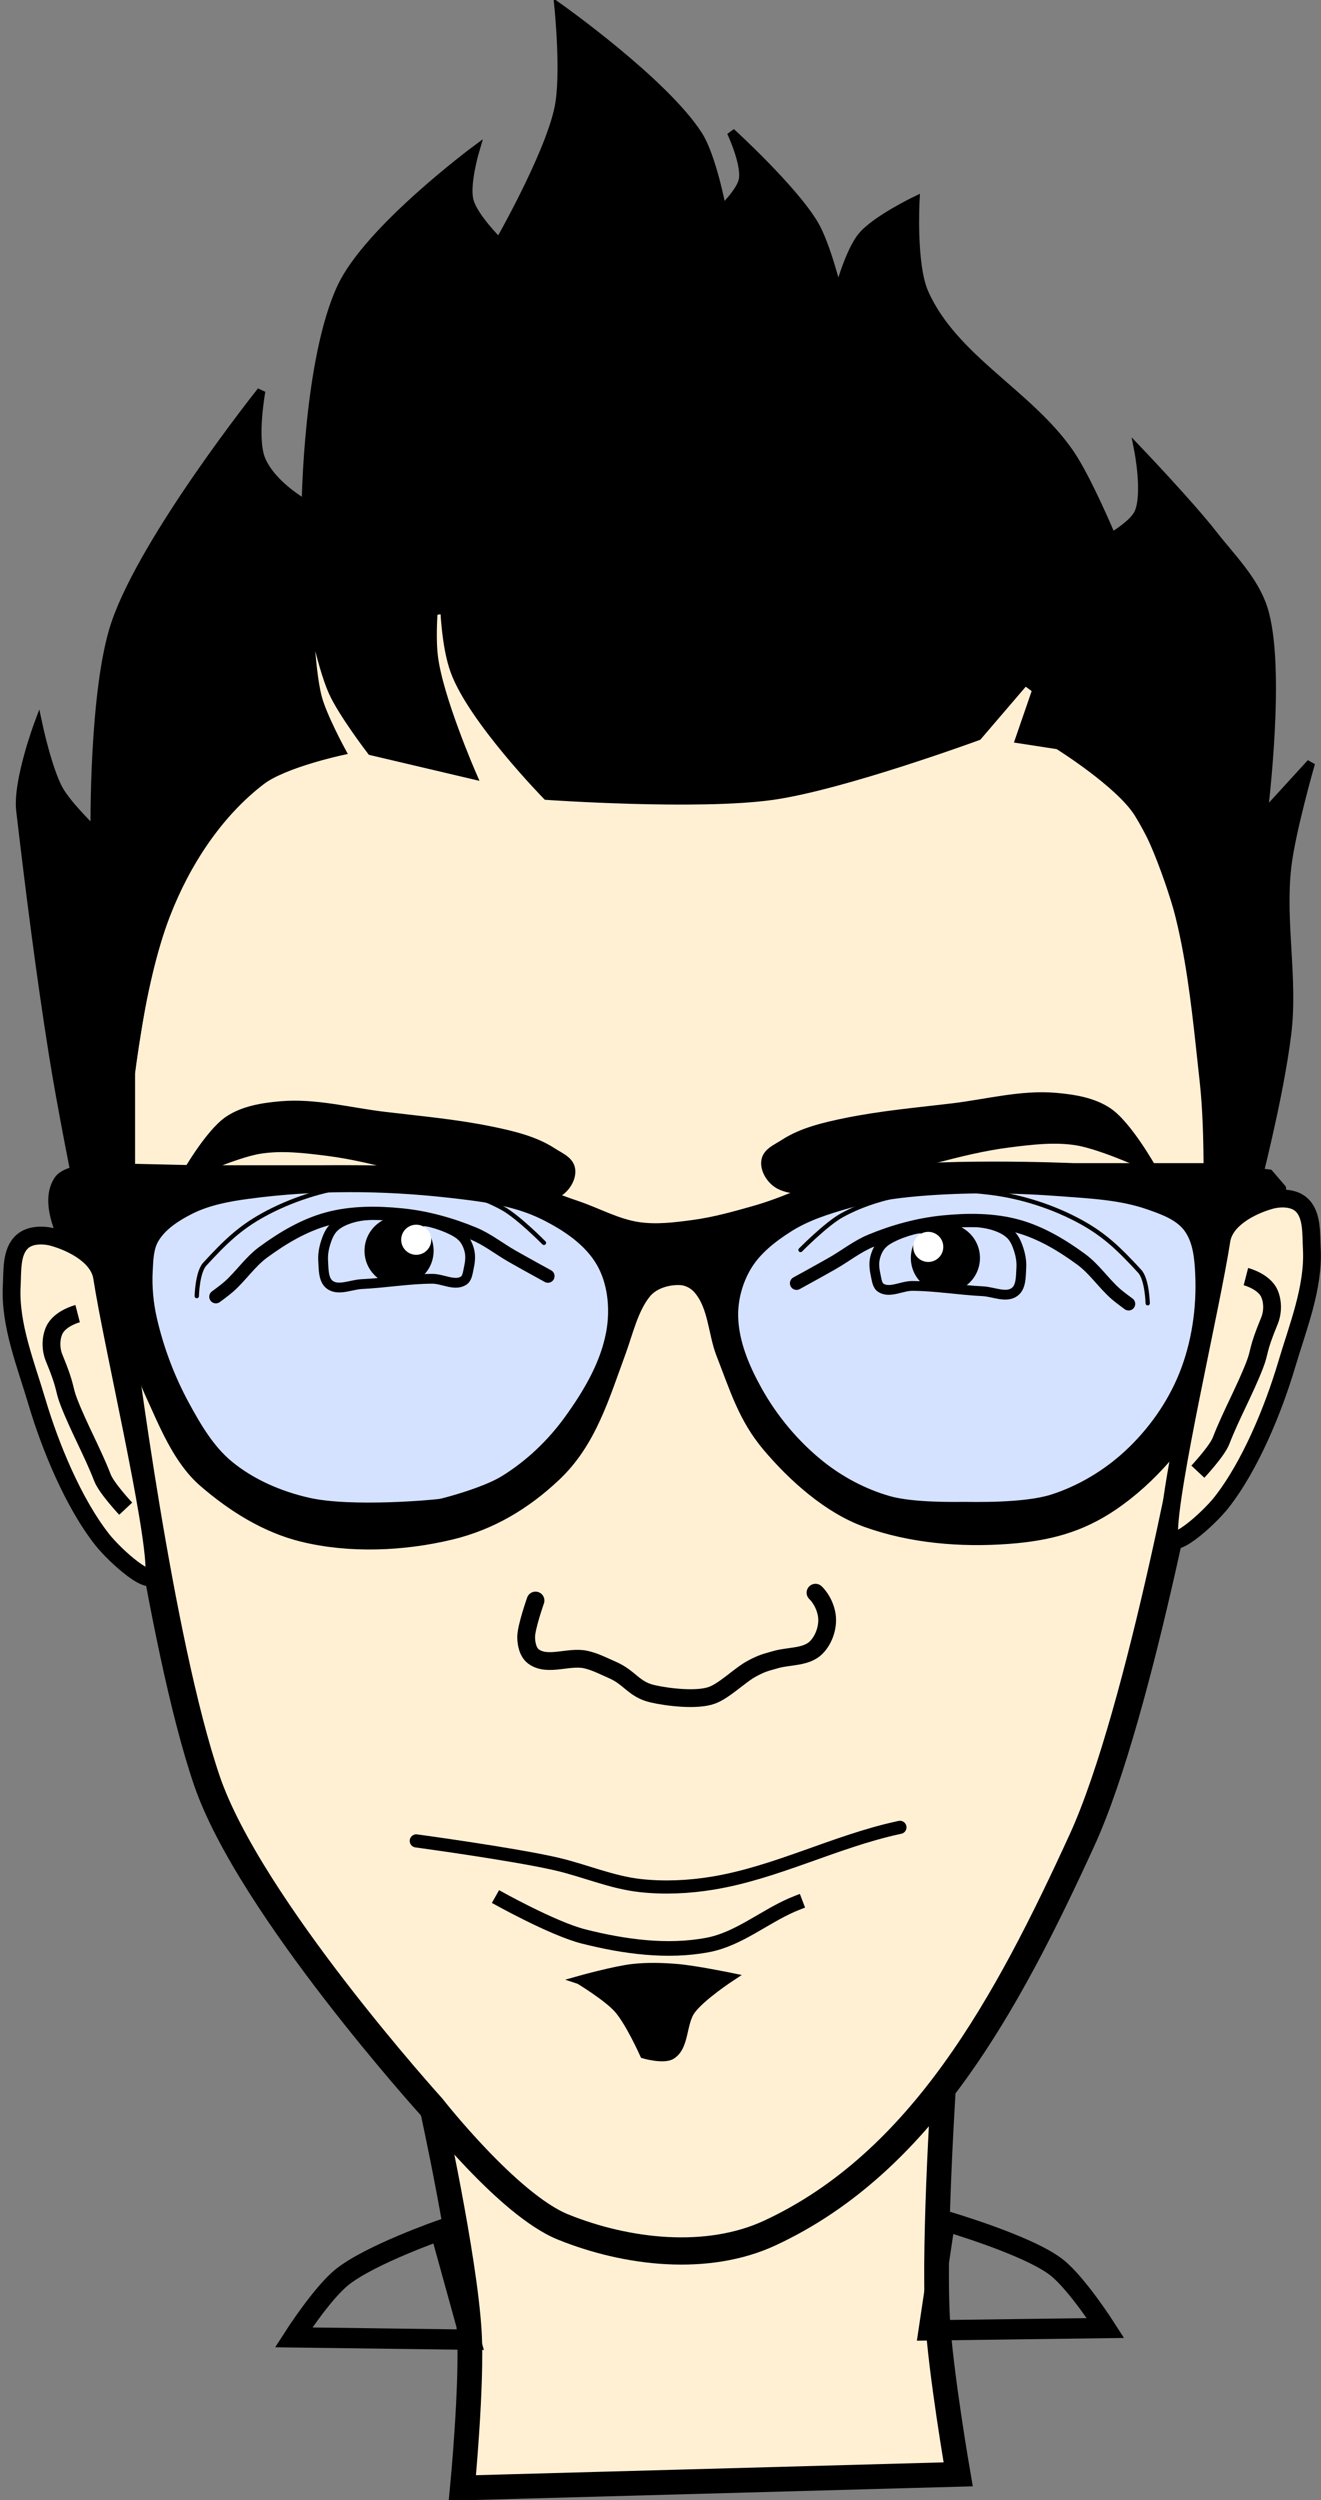 <?xml version="1.0" encoding="UTF-8" standalone="no"?>
<!-- Created with Inkscape (http://www.inkscape.org/) -->

<svg
   xmlns:dc="http://purl.org/dc/elements/1.1/"
   xmlns:cc="http://creativecommons.org/ns#"
   xmlns:rdf="http://www.w3.org/1999/02/22-rdf-syntax-ns#"
   xmlns:svg="http://www.w3.org/2000/svg"
   xmlns="http://www.w3.org/2000/svg"
   xmlns:sodipodi="http://sodipodi.sourceforge.net/DTD/sodipodi-0.dtd"
   xmlns:inkscape="http://www.inkscape.org/namespaces/inkscape"
   width="75.837mm"
   height="143.423mm"
   viewBox="0 0 75.837 143.423"
   version="1.1"
   id="svg1014"
   inkscape:version="0.92.4 (unknown)"
   sodipodi:docname="developer.svg">
  <rect x="0" y="0" width="75.837" height="143.423" fill="#808080" stroke="none"/>
  <defs
     id="defs1008" />
  <sodipodi:namedview
     id="base"
     pagecolor="#ffffff"
     bordercolor="#666666"
     borderopacity="1.0"
     inkscape:pageopacity="0.0"
     inkscape:pageshadow="2"
     inkscape:zoom="0.7"
     inkscape:cx="75.621099"
     inkscape:cy="181.68759"
     inkscape:document-units="mm"
     inkscape:current-layer="layer1"
     showgrid="false"
     fit-margin-top="0"
     fit-margin-left="0"
     fit-margin-right="0"
     fit-margin-bottom="0"
     inkscape:window-width="1920"
     inkscape:window-height="1031"
     inkscape:window-x="0"
     inkscape:window-y="25"
     inkscape:window-maximized="1" />
  <g
     inkscape:label="Layer 1"
     inkscape:groupmode="layer"
     id="layer1"
     transform="translate(-67.915,-37.812)">
    <g
       id="g1097"
       transform="matrix(0.365,0,0,0.365,23.418,136.914)">
      <path
         sodipodi:nodetypes="csccsc"
         inkscape:connector-curvature="0"
         id="path1054"
         d="m 189.834,59.696 c 0,0 5.16,23.358 5.883,35.248 0.497,8.189 -1.083,24.589 -1.083,24.589 l 77.981,-2.138 c 0,0 -2.823,-16.332 -3.249,-24.589 -0.662,-12.817 1.083,-38.487 1.083,-38.487"
         style="fill:#fff0d4;fill-opacity:1;stroke:#000000;stroke-width:3.89;stroke-linecap:butt;stroke-linejoin:miter;stroke-miterlimit:4;stroke-dasharray:none;stroke-opacity:1" />
      <path
         sodipodi:nodetypes="sssccscssscsss"
         inkscape:connector-curvature="0"
         id="path846"
         d="m 257.939,-177.782 c -20.133,-5.576 -42.065,-3.434 -62.672,0 -11.38,1.897 -24.598,3.05 -32.739,11.225 -15.794,15.859 -21.514,63.607 -21.514,63.607 v 42.093 c 0,0 5.933,47.258 13.436,69.219 6.742,19.736 35.385,51.333 35.385,51.333 0,0 11.997,15.333 20.626,18.821 10.066,4.07 22.714,5.513 32.559,0.935 C 266.857,68.369 280.287,43.485 292.094,17.717 c 9.353,-20.411 18.227,-70.155 18.227,-70.155 0,0 6.304,-38.364 2.806,-57.059 -3.014,-16.107 -7.214,-33.303 -17.773,-45.835 -9.371,-11.123 -23.399,-18.567 -37.416,-22.45 z"
         style="fill:#fff0d4;fill-opacity:1;stroke:#000000;stroke-width:4.281;stroke-linecap:butt;stroke-linejoin:miter;stroke-miterlimit:4;stroke-dasharray:none;stroke-opacity:1" />
      <path
         sodipodi:nodetypes="csscscscscscscscscscscscsscscssccsscsscccccscscsccscscssc"
         inkscape:connector-curvature="0"
         id="path848"
         d="m 139.611,-58.518 c 0,0 -6.804,-31.218 -9.354,-47.238 -2.015,-12.659 -3.645,-25.561 -5.145,-38.351 -0.538,-4.585 2.806,-13.563 2.806,-13.563 0,0 1.522,7.145 3.274,10.289 1.399,2.511 5.612,6.548 5.612,6.548 0,0 -0.283,-22.364 3.274,-32.739 4.657,-13.584 22.917,-36.481 22.917,-36.481 0,0 -1.372,7.444 0,10.757 1.687,4.074 7.016,7.015 7.016,7.015 0,0 0.285,-22.838 5.612,-34.142 4.279,-9.079 21.046,-21.514 21.046,-21.514 0,0 -1.6,5.366 -0.935,7.951 0.668,2.598 4.677,6.548 4.677,6.548 0,0 7.76,-13.537 9.354,-21.047 1.1,-5.185 0,-15.902 0,-15.902 0,0 16.625,11.749 21.982,20.111 2.207,3.446 3.742,11.692 3.742,11.692 0,0 2.928,-2.806 3.274,-4.677 0.468,-2.528 -1.871,-7.483 -1.871,-7.483 0,0 9.777,8.895 13.096,14.499 1.934,3.267 3.742,10.757 3.742,10.757 0,0 1.694,-6.409 3.742,-8.886 2.148,-2.6 8.419,-5.612 8.419,-5.612 0,0 -0.562,10.059 1.403,14.499 4.601,10.395 16.496,15.875 22.917,25.256 2.757,4.027 6.548,13.096 6.548,13.096 0,0 3.44,-2.029 4.209,-3.742 1.341,-2.987 0,-9.822 0,-9.822 0,0 8.091,8.483 11.692,13.096 2.901,3.715 6.492,7.211 7.951,11.692 2.994,9.196 -1e-4,32.505 -1e-4,32.505 l 7.483,-8.185 c 0,0 -3.114,10.808 -3.742,16.369 -0.979,8.675 1.058,17.525 0,26.191 -2.356,19.292 -14.031,56.592 -14.031,56.592 0,0 2.738,-32.836 0.935,-49.108 -1.591,-14.356 -2.709,-29.798 -10.289,-42.093 -2.902,-4.707 -12.628,-10.757 -12.628,-10.757 l -6.08,-0.935 4.677,-13.563 v 0 l -11.225,13.096 c 0,0 -21.183,7.779 -32.271,9.354 -11.731,1.666 -35.545,0 -35.545,0 0,0 -11.733,-11.989 -14.499,-19.643 -2.76,-7.637 -1.403,-24.32 -1.403,-24.32 0,0 -2.712,14.676 -1.871,21.982 0.75,6.514 6.08,18.708 6.08,18.708 l -15.902,-3.742 c 0,0 -4.569,-5.956 -6.08,-9.354 -1.967,-4.423 -3.742,-14.031 -3.742,-14.031 0,0 0.135,10.119 1.403,14.966 0.777,2.971 3.742,8.419 3.742,8.419 0,0 -9.065,1.947 -12.628,4.677 -6.834,5.235 -11.857,13.019 -14.966,21.046 -8.396,21.674 -8.419,69.219 -8.419,69.219 z"
         style="fill:#000000;fill-opacity:1;stroke:#000000;stroke-width:1.31px;stroke-linecap:butt;stroke-linejoin:miter;stroke-opacity:1" />
      <g
         id="g1064">
        <path
           style="fill:#000000;fill-opacity:1;stroke:#000000;stroke-width:1.31px;stroke-linecap:butt;stroke-linejoin:miter;stroke-opacity:1"
           d="m 131.055,-86.056 c -1.978,2.954 -0.308,7.424 1.323,10.583 1.647,3.189 6.116,4.183 7.937,7.276 2.876,4.884 2.59,10.395 4.961,15.544 2.278,4.947 4.475,10.663 8.599,14.221 4.517,3.897 9.748,7.18 15.543,8.599 7.495,1.835 15.977,1.47 23.481,-0.331 6.376,-1.53 11.769,-4.757 16.536,-9.26 5.566,-5.258 7.609,-12.325 10.252,-19.512 1.082,-2.943 1.962,-6.85 3.968,-9.26 1.205,-1.448 3.41,-2.083 5.292,-1.984 0.985,0.052 1.993,0.584 2.646,1.323 2.402,2.716 2.317,6.875 3.638,10.252 2.141,5.473 3.485,10.061 7.276,14.551 4.063,4.813 9.616,9.774 15.543,11.906 7.102,2.555 14.962,3.208 22.488,2.646 6.267,-0.468 11.337,-1.76 16.536,-5.291 5.927,-4.027 11.505,-10.381 14.551,-16.866 2.217,-4.719 2.52,-10.12 3.638,-15.213 0.241,-1.098 0.093,-2.337 0.661,-3.307 1.541,-2.631 5.566,-3.234 6.945,-5.953 1.301,-2.564 0.661,-8.599 0.661,-8.599 l -1.984,-2.315 -8.268,-0.992 H 290.789 c 0,0 -22.441,-0.988 -33.402,0.992 -5.729,1.035 -10.938,4.022 -16.536,5.622 -3.265,0.934 -6.556,1.862 -9.921,2.315 -2.843,0.383 -5.761,0.75 -8.599,0.331 -3.345,-0.495 -6.388,-2.221 -9.591,-3.307 -3.632,-1.231 -7.178,-2.771 -10.914,-3.638 -4.009,-0.93 -8.133,-1.337 -12.236,-1.654 -5.607,-0.433 -16.866,-0.331 -16.866,-0.331 h -19.843 l -14.551,-0.331 c 0,0 -5.877,-0.104 -7.276,1.984 z"
           id="path853"
           inkscape:connector-curvature="0"
           sodipodi:nodetypes="sssssssssssssssssssssccccssssssscccs" />
        <path
           style="fill:#d5e2ff;fill-opacity:1;stroke:#000000;stroke-width:1.31px;stroke-linecap:butt;stroke-linejoin:miter;stroke-opacity:1"
           d="m 146.268,-76.796 c 1.211,-2.014 3.365,-3.392 5.457,-4.465 2.844,-1.458 6.093,-2.055 9.26,-2.48 10.434,-1.401 21.121,-1.342 31.583,-0.165 5.062,0.569 10.322,1.202 14.882,3.472 3.468,1.727 7.007,4.077 8.929,7.441 1.691,2.958 2.118,6.711 1.654,10.087 -0.73,5.301 -3.637,10.22 -6.78,14.551 -2.702,3.725 -6.167,7.014 -10.087,9.425 -3,1.846 -9.095,3.472 -9.921,3.638 -0.827,0.165 -14.061,1.366 -20.835,-0.165 -4.45,-1.006 -8.872,-2.897 -12.402,-5.787 -3.019,-2.473 -5.08,-5.997 -6.945,-9.425 -2.309,-4.245 -4.052,-8.848 -5.126,-13.559 -0.566,-2.481 -0.802,-5.065 -0.661,-7.606 0.093,-1.684 0.123,-3.515 0.992,-4.961 z"
           id="path855"
           inkscape:connector-curvature="0"
           sodipodi:nodetypes="ssssssssssssssss" />
        <path
           style="fill:#d5e2ff;fill-opacity:1;stroke:#000000;stroke-width:1.31px;stroke-linecap:butt;stroke-linejoin:miter;stroke-opacity:1"
           d="m 239.464,-72.446 c 1.533,-2.554 4.031,-4.487 6.548,-6.08 2.837,-1.796 6.123,-2.825 9.354,-3.742 3.501,-0.993 7.131,-1.558 10.757,-1.871 7.533,-0.65 15.144,-0.572 22.683,0 4.639,0.352 9.407,0.565 13.797,2.105 2.208,0.774 4.664,1.645 6.08,3.508 1.51,1.987 1.756,4.756 1.871,7.249 0.247,5.364 -0.556,10.925 -2.572,15.902 -1.892,4.67 -4.954,8.972 -8.653,12.394 -3.386,3.132 -7.531,5.617 -11.926,7.016 -4.398,1.4 -12.628,1.169 -13.797,1.169 -1.169,0 -8.094,0.165 -11.926,-0.935 -3.887,-1.116 -7.603,-3.08 -10.757,-5.612 -3.969,-3.187 -7.35,-7.243 -9.822,-11.692 -1.951,-3.512 -3.627,-7.442 -3.742,-11.459 -0.078,-2.74 0.694,-5.6 2.105,-7.951 z"
           id="path857"
           inkscape:connector-curvature="0"
           sodipodi:nodetypes="sssssssssssssssss" />
      </g>
      <path
         sodipodi:nodetypes="cssssssssssc"
         inkscape:connector-curvature="0"
         id="path875"
         d="m 150.894,-86.526 c 0,0 7.739,-3.637 11.906,-4.299 3.486,-0.554 7.081,-0.109 10.583,0.331 8.067,1.013 15.789,3.971 23.811,5.291 4.048,0.667 8.539,3.101 12.236,1.323 1.295,-0.623 2.4,-2.203 2.315,-3.638 -0.093,-1.564 -1.663,-2.122 -2.976,-2.976 -2.779,-1.809 -6.342,-2.639 -9.591,-3.307 -5.559,-1.143 -11.232,-1.641 -16.866,-2.315 -5.391,-0.645 -10.795,-2.118 -16.205,-1.654 -2.851,0.245 -5.892,0.719 -8.268,2.315 -3.13,2.102 -6.945,8.929 -6.945,8.929 z"
         style="fill:#000000;fill-opacity:1;stroke:#000000;stroke-width:1.31px;stroke-linecap:butt;stroke-linejoin:miter;stroke-opacity:1" />
      <path
         style="fill:#000000;fill-opacity:1;stroke:#000000;stroke-width:1.31px;stroke-linecap:butt;stroke-linejoin:miter;stroke-opacity:1"
         d="m 303.136,-87.849 c 0,0 -7.739,-3.637 -11.906,-4.299 -3.486,-0.554 -7.081,-0.109 -10.583,0.331 -8.067,1.013 -15.789,3.971 -23.811,5.291 -4.048,0.667 -8.539,3.101 -12.236,1.323 -1.295,-0.623 -2.4,-2.203 -2.315,-3.638 0.093,-1.564 1.663,-2.122 2.976,-2.976 2.779,-1.809 6.342,-2.639 9.591,-3.307 5.559,-1.143 11.232,-1.641 16.866,-2.315 5.391,-0.645 10.795,-2.118 16.205,-1.654 2.851,0.245 5.892,0.719 8.268,2.315 3.13,2.102 6.945,8.929 6.945,8.929 z"
         id="path877"
         inkscape:connector-curvature="0"
         sodipodi:nodetypes="cssssssssssc" />
      <path
         sodipodi:nodetypes="cssssssssssc"
         inkscape:connector-curvature="0"
         id="path879"
         d="m 206.139,-19.947 c 0,0 -1.483,4.188 -1.472,5.766 0.01,1.086 0.293,2.4 1.169,3.04 2.208,1.611 5.514,-0.112 8.185,0.468 1.471,0.32 2.83,1.035 4.209,1.637 2.78,1.213 3.358,3.062 6.314,3.742 2.431,0.559 7.015,1.099 9.354,0.234 2.022,-0.748 4.409,-3.199 6.314,-4.209 1.57,-0.833 2.032,-0.917 3.742,-1.403 2.111,-0.601 4.756,-0.324 6.314,-1.871 1.33,-1.32 2.021,-3.544 1.637,-5.379 -0.442,-2.11 -1.729,-3.257 -1.729,-3.257"
         style="fill:none;stroke:#000000;stroke-width:2.796;stroke-linecap:round;stroke-linejoin:miter;stroke-miterlimit:4;stroke-dasharray:none;stroke-opacity:1" />
      <g
         transform="matrix(4.95,0,0,4.95,-2949.542,811.376)"
         id="g933">
        <path
           style="fill:none;stroke:#000000;stroke-width:0.137;stroke-linecap:round;stroke-linejoin:miter;stroke-miterlimit:4;stroke-dasharray:none;stroke-opacity:1"
           d="m 645.932,-179.075 c 0,0 0.811,-0.823 1.31,-1.099 0.687,-0.379 1.465,-0.597 2.24,-0.718 0.821,-0.128 1.669,-0.102 2.493,0 0.98,0.121 2.009,0.453 2.874,0.93 0.751,0.413 1.217,0.865 1.86,1.564 0.236,0.257 0.254,1.014 0.254,1.014"
           id="path885"
           inkscape:connector-curvature="0"
           sodipodi:nodetypes="csssssc" />
        <path
           style="fill:none;stroke:#000000;stroke-width:0.421;stroke-linecap:round;stroke-linejoin:miter;stroke-miterlimit:4;stroke-dasharray:none;stroke-opacity:1"
           d="m 645.805,-178.018 c 0,0 0.763,-0.418 1.141,-0.634 0.411,-0.235 0.788,-0.538 1.226,-0.718 0.726,-0.3 1.5,-0.513 2.282,-0.592 0.786,-0.079 1.605,-0.082 2.367,0.127 0.735,0.201 1.414,0.606 2.029,1.057 0.418,0.306 0.71,0.756 1.099,1.099 0.129,0.113 0.407,0.315 0.407,0.315"
           id="path887"
           inkscape:connector-curvature="0"
           sodipodi:nodetypes="cssssssc" />
        <path
           style="fill:none;stroke:#000000;stroke-width:0.311;stroke-linecap:butt;stroke-linejoin:miter;stroke-miterlimit:4;stroke-dasharray:none;stroke-opacity:1"
           d="m 648.553,-179.286 c -0.131,0.118 -0.213,0.293 -0.254,0.465 -0.042,0.178 -0.019,0.37 0.021,0.549 0.032,0.142 0.046,0.325 0.169,0.401 0.282,0.175 0.661,-0.065 0.993,-0.063 0.749,0.004 1.492,0.133 2.24,0.169 0.338,0.016 0.743,0.223 1.014,0.021 0.211,-0.157 0.194,-0.498 0.211,-0.761 0.013,-0.199 -0.023,-0.402 -0.085,-0.592 -0.051,-0.159 -0.119,-0.322 -0.232,-0.444 -0.119,-0.127 -0.281,-0.213 -0.444,-0.275 -0.267,-0.102 -0.559,-0.141 -0.845,-0.148 -0.561,-0.013 -1.564,0.211 -1.669,0.211 -0.106,0 -0.819,0.195 -1.12,0.465 z"
           id="path889"
           inkscape:connector-curvature="0"
           sodipodi:nodetypes="ssssssssssssss" />
        <circle
           style="fill:#000000;fill-opacity:1;stroke-width:0.311;stroke-linecap:round;stroke-miterlimit:4;stroke-dasharray:none"
           id="path891"
           cx="650.535"
           cy="-178.822"
           r="1.098" />
        <circle
           style="fill:#ffffff;fill-opacity:1;stroke-width:0.311;stroke-linecap:round;stroke-miterlimit:4;stroke-dasharray:none"
           id="path893"
           cx="649.99"
           cy="-179.173"
           r="0.478" />
      </g>
      <g
         transform="matrix(-4.95,0,0,4.95,3404.825,810.254)"
         id="g945">
        <path
           sodipodi:nodetypes="csssssc"
           inkscape:connector-curvature="0"
           id="path935"
           d="m 645.932,-179.075 c 0,0 0.811,-0.823 1.31,-1.099 0.687,-0.379 1.465,-0.597 2.24,-0.718 0.821,-0.128 1.669,-0.102 2.493,0 0.98,0.121 2.009,0.453 2.874,0.93 0.751,0.413 1.217,0.865 1.86,1.564 0.236,0.257 0.254,1.014 0.254,1.014"
           style="fill:none;stroke:#000000;stroke-width:0.137;stroke-linecap:round;stroke-linejoin:miter;stroke-miterlimit:4;stroke-dasharray:none;stroke-opacity:1" />
        <path
           sodipodi:nodetypes="cssssssc"
           inkscape:connector-curvature="0"
           id="path937"
           d="m 645.805,-178.018 c 0,0 0.763,-0.418 1.141,-0.634 0.411,-0.235 0.788,-0.538 1.226,-0.718 0.726,-0.3 1.5,-0.513 2.282,-0.592 0.786,-0.079 1.605,-0.082 2.367,0.127 0.735,0.201 1.414,0.606 2.029,1.057 0.418,0.306 0.71,0.756 1.099,1.099 0.129,0.113 0.407,0.315 0.407,0.315"
           style="fill:none;stroke:#000000;stroke-width:0.421;stroke-linecap:round;stroke-linejoin:miter;stroke-miterlimit:4;stroke-dasharray:none;stroke-opacity:1" />
        <path
           sodipodi:nodetypes="ssssssssssssss"
           inkscape:connector-curvature="0"
           id="path939"
           d="m 648.553,-179.286 c -0.131,0.118 -0.213,0.293 -0.254,0.465 -0.042,0.178 -0.019,0.37 0.021,0.549 0.032,0.142 0.046,0.325 0.169,0.401 0.282,0.175 0.661,-0.065 0.993,-0.063 0.749,0.004 1.492,0.133 2.24,0.169 0.338,0.016 0.743,0.223 1.014,0.021 0.211,-0.157 0.194,-0.498 0.211,-0.761 0.013,-0.199 -0.023,-0.402 -0.085,-0.592 -0.051,-0.159 -0.119,-0.322 -0.232,-0.444 -0.119,-0.127 -0.281,-0.213 -0.444,-0.275 -0.267,-0.102 -0.559,-0.141 -0.845,-0.148 -0.561,-0.013 -1.564,0.211 -1.669,0.211 -0.106,0 -0.819,0.195 -1.12,0.465 z"
           style="fill:none;stroke:#000000;stroke-width:0.311;stroke-linecap:butt;stroke-linejoin:miter;stroke-miterlimit:4;stroke-dasharray:none;stroke-opacity:1" />
        <circle
           r="1.098"
           cy="-178.822"
           cx="650.535"
           id="circle941"
           style="fill:#000000;fill-opacity:1;stroke-width:0.311;stroke-linecap:round;stroke-miterlimit:4;stroke-dasharray:none" />
        <circle
           r="0.478"
           cy="-179.173"
           cx="649.99"
           id="circle943"
           style="fill:#ffffff;fill-opacity:1;stroke-width:0.311;stroke-linecap:round;stroke-miterlimit:4;stroke-dasharray:none" />
      </g>
      <g
         style="fill:#fff0d4;fill-opacity:1"
         transform="matrix(4.95,0,0,4.95,-2949.542,811.376)"
         id="g971">
        <path
           sodipodi:nodetypes="ssssssss"
           inkscape:connector-curvature="0"
           id="path955"
           d="m 622.204,-179.475 c -0.324,-0.093 -0.752,-0.092 -1.002,0.134 -0.357,0.322 -0.308,0.923 -0.334,1.403 -0.066,1.233 0.447,2.491 0.798,3.675 0.422,1.423 1.16,3.221 2.079,4.387 0.392,0.497 1.648,1.647 1.659,1.014 0.025,-1.464 -1.338,-7.226 -1.664,-9.343 -0.101,-0.657 -0.898,-1.087 -1.537,-1.27 z"
           style="fill:#fff0d4;fill-opacity:1;stroke:#000000;stroke-width:0.565;stroke-linecap:butt;stroke-linejoin:miter;stroke-miterlimit:4;stroke-dasharray:none;stroke-opacity:1" />
        <path
           sodipodi:nodetypes="cssssc"
           inkscape:connector-curvature="0"
           id="path957"
           d="m 622.962,-177.054 c 0,0 -0.576,0.148 -0.746,0.538 -0.116,0.265 -0.111,0.601 0,0.869 0.401,0.97 0.289,0.944 0.468,1.403 0.317,0.818 0.752,1.587 1.069,2.405 0.127,0.328 0.736,0.979 0.736,0.979"
           style="fill:#fff0d4;fill-opacity:1;stroke:#000000;stroke-width:0.565;stroke-linecap:butt;stroke-linejoin:miter;stroke-miterlimit:4;stroke-dasharray:none;stroke-opacity:1" />
      </g>
      <path
         sodipodi:nodetypes="csssc"
         inkscape:connector-curvature="0"
         id="path963"
         d="m 199.84,26.578 c 0,0 8.962,5.045 13.89,6.284 6.322,1.589 13.108,2.54 19.512,1.323 4.796,-0.912 8.755,-4.329 13.229,-6.284 0.544,-0.238 1.653,-0.661 1.653,-0.661"
         style="fill:none;stroke:#000000;stroke-width:2.302;stroke-linecap:butt;stroke-linejoin:miter;stroke-miterlimit:4;stroke-dasharray:none;stroke-opacity:1" />
      <path
         sodipodi:nodetypes="csscsscsc"
         inkscape:connector-curvature="0"
         id="path965"
         d="m 213.039,39.698 c 0,0 5.561,-1.557 8.419,-1.871 2.286,-0.251 4.607,-0.187 6.899,4.9e-5 2.874,0.235 8.535,1.403 8.535,1.403 0,0 -4.578,3.003 -6.197,5.145 -1.568,2.074 -0.959,5.744 -3.157,7.132 -1.22,0.771 -4.326,-0.117 -4.326,-0.117 0,0 -2.276,-5.079 -4.092,-7.132 -1.678,-1.898 -6.08,-4.56 -6.08,-4.56 z"
         style="fill:#000000;fill-opacity:1;stroke:#000000;stroke-width:1.31px;stroke-linecap:butt;stroke-linejoin:miter;stroke-opacity:1" />
      <g
         style="fill:#fff0d4;fill-opacity:1"
         transform="matrix(-4.95,0,0,4.95,3401.535,805.558)"
         id="g977">
        <path
           style="fill:#fff0d4;fill-opacity:1;stroke:#000000;stroke-width:0.565;stroke-linecap:butt;stroke-linejoin:miter;stroke-miterlimit:4;stroke-dasharray:none;stroke-opacity:1"
           d="m 622.204,-179.475 c -0.324,-0.093 -0.752,-0.092 -1.002,0.134 -0.357,0.322 -0.308,0.923 -0.334,1.403 -0.066,1.233 0.447,2.491 0.798,3.675 0.422,1.423 1.16,3.221 2.079,4.387 0.392,0.497 1.648,1.647 1.659,1.014 0.025,-1.464 -1.338,-7.226 -1.664,-9.343 -0.101,-0.657 -0.898,-1.087 -1.537,-1.27 z"
           id="path973"
           inkscape:connector-curvature="0"
           sodipodi:nodetypes="ssssssss" />
        <path
           style="fill:#fff0d4;fill-opacity:1;stroke:#000000;stroke-width:0.565;stroke-linecap:butt;stroke-linejoin:miter;stroke-miterlimit:4;stroke-dasharray:none;stroke-opacity:1"
           d="m 622.962,-177.054 c 0,0 -0.576,0.148 -0.746,0.538 -0.116,0.265 -0.111,0.601 0,0.869 0.401,0.97 0.289,0.944 0.468,1.403 0.317,0.818 0.752,1.587 1.069,2.405 0.127,0.328 0.736,0.979 0.736,0.979"
           id="path975"
           inkscape:connector-curvature="0"
           sodipodi:nodetypes="cssssc" />
      </g>
      <path
         sodipodi:nodetypes="cssssc"
         inkscape:connector-curvature="0"
         id="path1052"
         d="m 187.384,17.832 c 0,0 15.248,2.065 22.014,3.623 4.437,1.022 8.703,2.906 13.229,3.402 3.759,0.412 7.607,0.231 11.339,-0.378 9.993,-1.631 19.215,-6.523 29.104,-8.693 0.87,-0.191 0,0 0,0"
         style="fill:none;stroke:#000000;stroke-width:2.065;stroke-linecap:round;stroke-linejoin:miter;stroke-miterlimit:4;stroke-dasharray:none;stroke-opacity:1" />
    </g>
    <g
       transform="translate(-58.888,232.644)"
       id="g1629">
      <path
         sodipodi:nodetypes="csccc"
         inkscape:connector-curvature="0"
         id="path4813"
         d="m 152.076,-66.887 c 0,0 -3.986,1.389 -5.613,2.673 -1.169,0.922 -2.806,3.475 -2.806,3.475 l 10.156,0.134 z"
         style="fill:none;stroke:#000000;stroke-width:1.165;stroke-linecap:butt;stroke-linejoin:miter;stroke-miterlimit:4;stroke-dasharray:none;stroke-opacity:1" />
      <path
         style="fill:none;stroke:#000000;stroke-width:1.165;stroke-linecap:butt;stroke-linejoin:miter;stroke-miterlimit:4;stroke-dasharray:none;stroke-opacity:1"
         d="m 181.054,-67.422 c 0,0 4.788,1.389 6.414,2.673 1.169,0.922 2.806,3.475 2.806,3.475 l -10.156,0.134 z"
         id="path4815"
         inkscape:connector-curvature="0"
         sodipodi:nodetypes="csccc" />
    </g>
  </g>
</svg>
